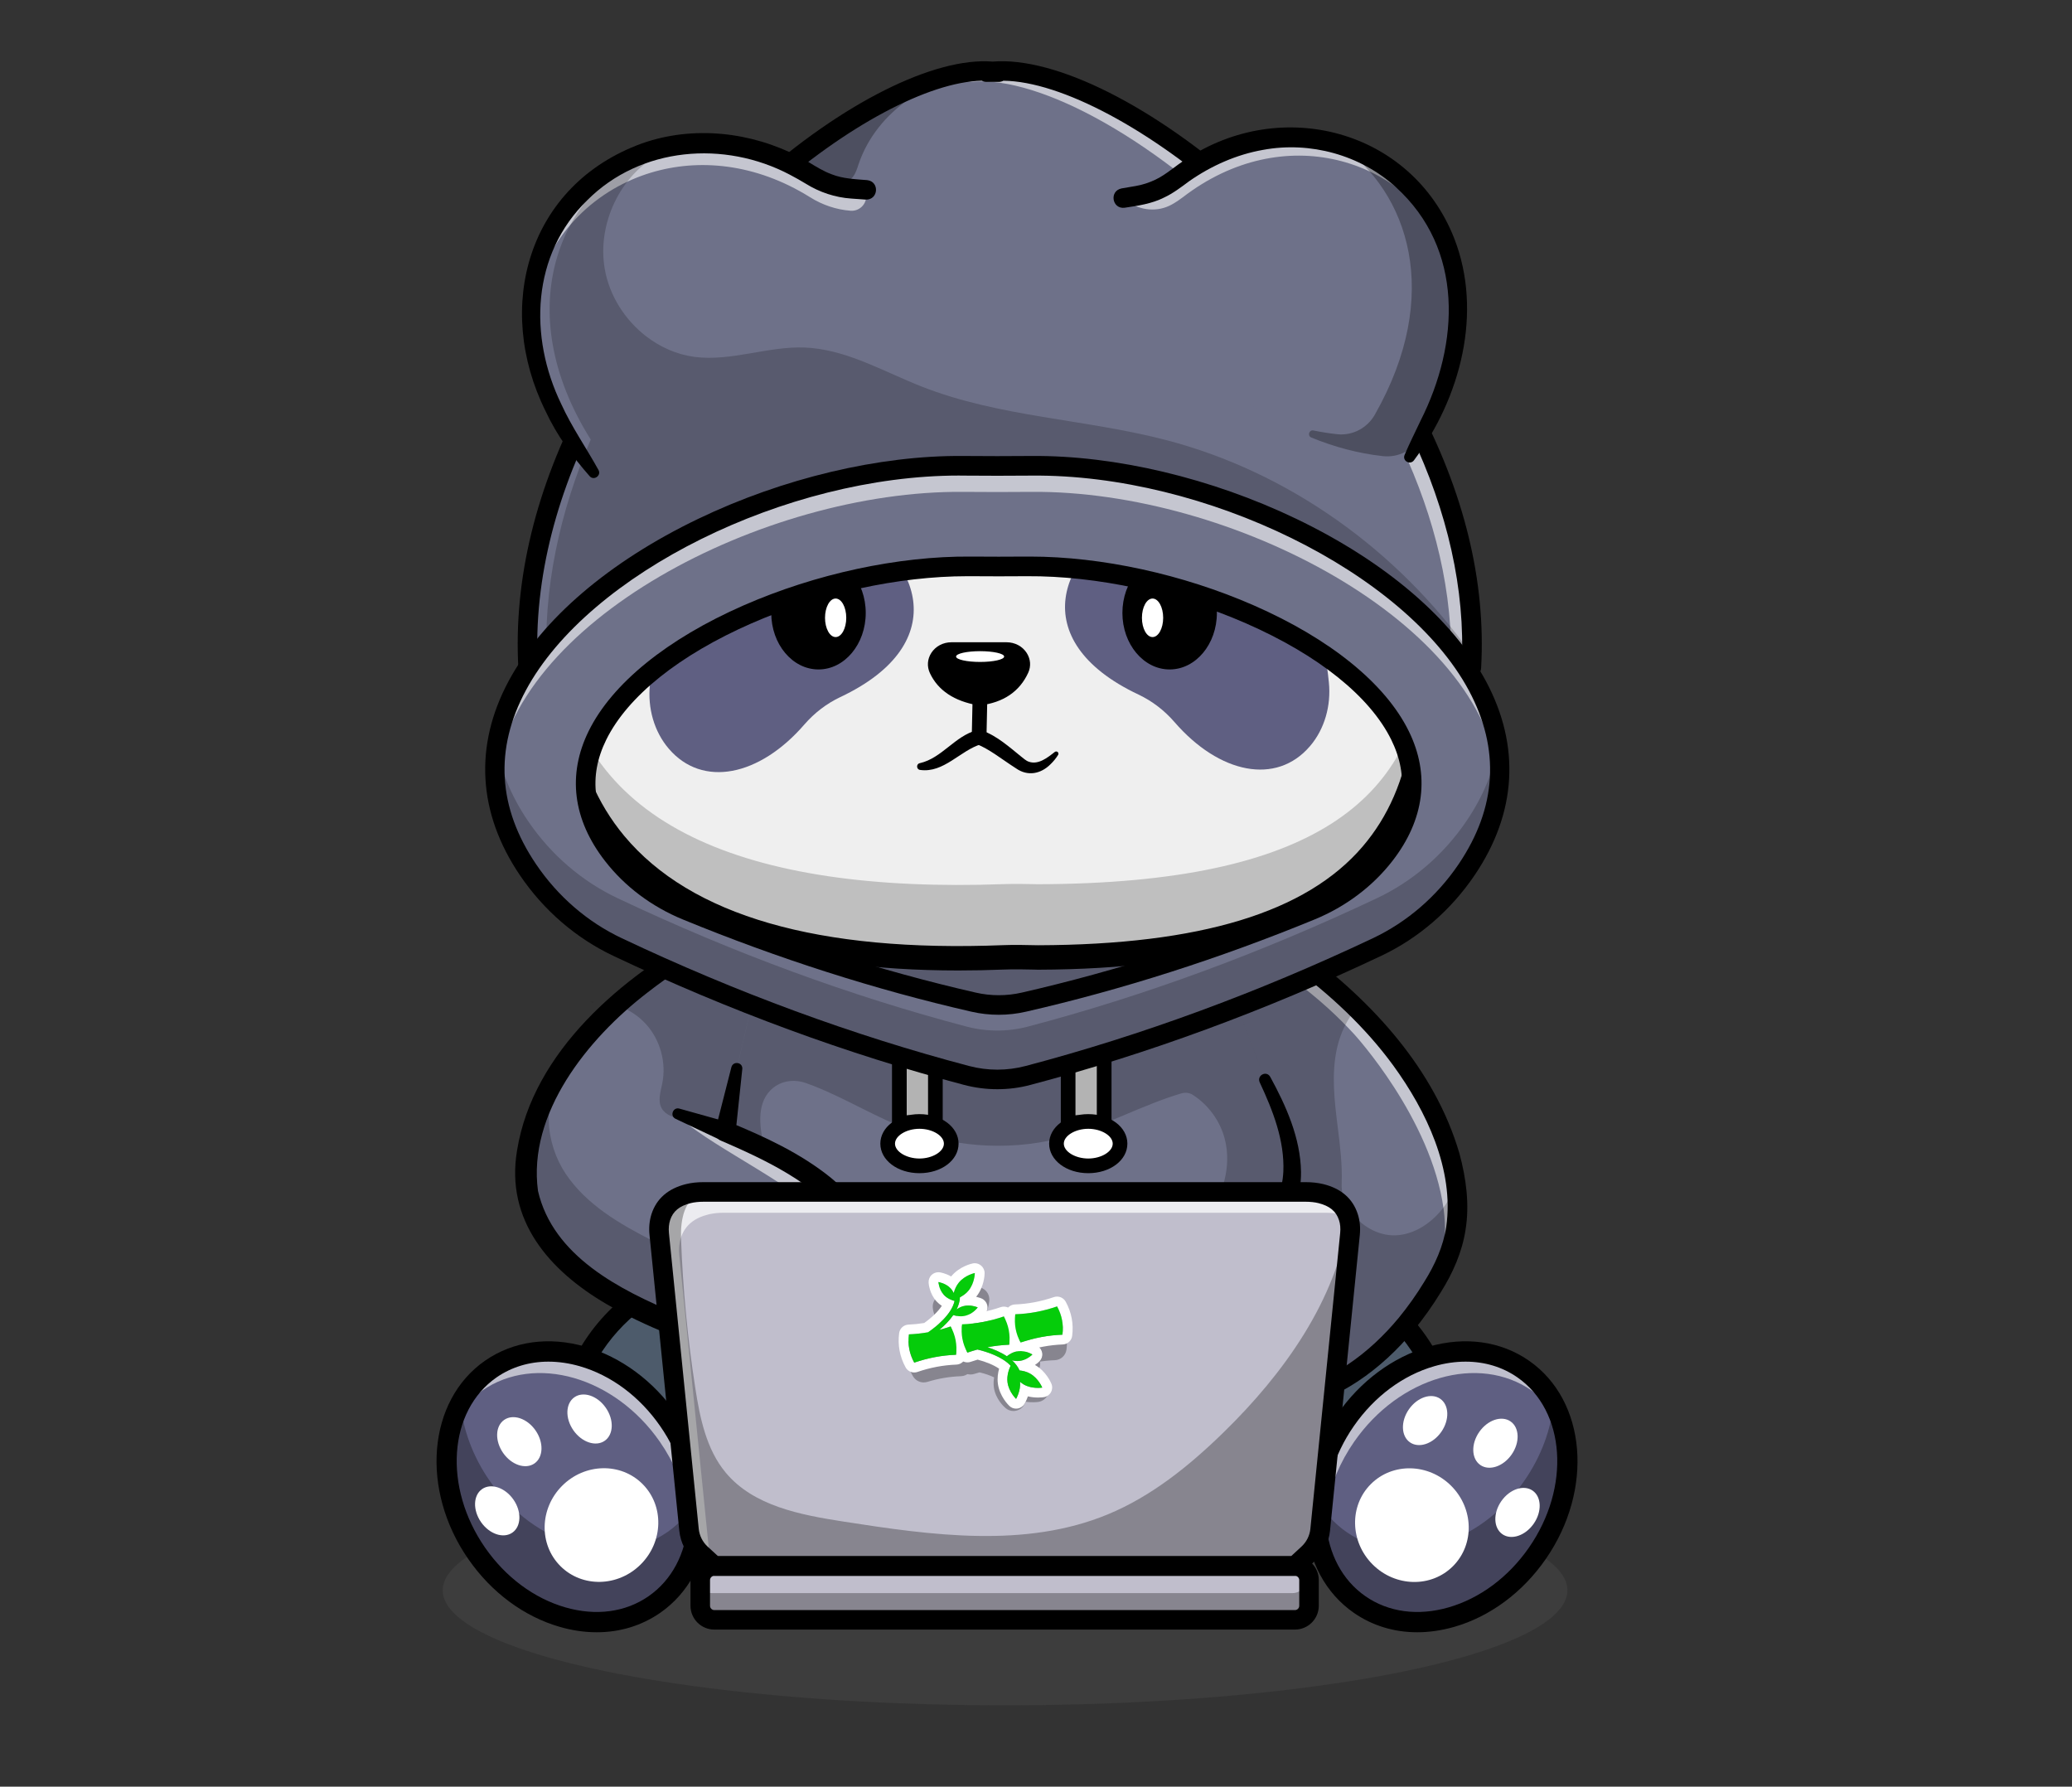 <?xml version="1.0" encoding="utf-8"?>
<!-- Generator: Adobe Illustrator 22.1.0, SVG Export Plug-In . SVG Version: 6.00 Build 0)  -->
<svg version="1.1" id="Layer_1" xmlns="http://www.w3.org/2000/svg" xmlns:xlink="http://www.w3.org/1999/xlink" x="0px" y="0px"
	 viewBox="0 0 4000 3449" style="enable-background:new 0 0 4000 3449;" xml:space="preserve">
<rect x="0" y="0" width="4000" height="3449" fill="#333333" stroke="none"/>
<style type="text/css">
	.st0{opacity:0.2;}
	.st1{fill:#636363;}
	.st2{fill:#4D5B6B;}
	.st3{fill:#5F5F82;}
	.st4{opacity:0.6;}
	.st5{fill:#FFFFFF;}
	.st6{opacity:0.3;}
	.st7{fill:#6E7189;}
	.st8{fill:#42477F;}
	.st9{fill:#EFEFEF;}
	.st10{fill:none;stroke:#000072;stroke-width:47.196;stroke-linejoin:round;stroke-miterlimit:10;}
	.st11{fill:#C0BECC;}
	.st12{opacity:0.7;}
	.st13{fill:#05CC0A;}
</style>
<g>
	<g>
		<g class="st0">
			<ellipse class="st1" cx="1940.3" cy="3069.9" rx="1085.6" ry="222.1"/>
		</g>
		<g>
			<g>
				<g>
					<g>
						<path class="st2" d="M1314.8,2457.7c-96.8,46.4-172.6,114.9-209.5,224.3l249.2,257.6L1314.8,2457.7z"/>
					</g>
					<g>
						<path d="M1354.5,2959.2c-5.2,0-10.3-2.1-14.1-6l-249.2-257.6c-5.1-5.3-6.8-12.9-4.5-19.9c35.3-104.8,107.2-181.8,219.6-235.7
							c5.8-2.8,12.6-2.5,18.2,0.7c5.6,3.2,9.2,9,9.8,15.4L1374,2938c0.7,8.2-3.9,16-11.4,19.4
							C1360,2958.6,1357.2,2959.2,1354.5,2959.2z M1127.8,2677.1l202.7,209.5l-32.8-398.1
							C1213.7,2534.5,1157.9,2596.4,1127.8,2677.1z"/>
					</g>
					<g>
						
							<ellipse transform="matrix(0.821 -0.571 0.571 0.821 -1440.021 1143.693)" class="st3" cx="1105.3" cy="2870.1" rx="225.3" ry="276.7"/>
					</g>
					<g class="st4">
						<path class="st5" d="M930.9,2684.4c102.2-71,255.7-26.8,342.9,98.7c54.8,78.9,70.3,171.1,49,246.4
							c42.5-80.6,33-193.8-32.4-288c-87.2-125.5-240.7-169.7-342.9-98.7c-38,26.4-63.5,64.9-76.1,109.4
							C885.4,2725.4,905.3,2702.1,930.9,2684.4z"/>
					</g>
					<g class="st6">
						<path d="M1288.4,2957.5c-102.2,71-255.7,26.8-342.9-98.7c-32.9-47.3-51.6-99.4-56.7-149.8c-43.5,80.7-34.4,194.8,31.5,289.6
							c87.2,125.5,240.7,169.7,342.9,98.7c63.7-44.2,92.4-122.7,83.9-206C1333,2917.5,1313.4,2940.2,1288.4,2957.5z"/>
					</g>
					<g>
						<path d="M1152.1,3150.9c-23.3,0-47.2-3.4-71.4-10.4c-69.1-19.9-131.8-66.3-176.5-130.7c-93.2-134.2-78.8-306,32.1-383.1
							c54.4-37.8,123.1-47.4,193.7-27.1c69.1,19.9,131.8,66.3,176.5,130.7c44.7,64.4,66.4,139.3,60.9,211
							c-5.6,73.2-38.6,134.3-92.9,172.1C1238.6,3138.2,1196.7,3150.9,1152.1,3150.9z M1058.7,2628.5c-36.7,0-71.1,10.3-100.1,30.4
							c-93.2,64.7-103.1,212.1-22.2,328.6c39.6,57,94.7,98,155.2,115.4c59,17,116,9.3,160.5-21.6c44.5-30.9,71.6-81.7,76.2-142.9
							c4.8-62.7-14.4-128.7-54-185.7c-39.6-57-94.7-98-155.2-115.4C1098.5,2631.4,1078.2,2628.5,1058.7,2628.5z"/>
					</g>
					<g>
						
							<ellipse transform="matrix(0.707 -0.707 0.707 0.707 -1741.585 1683.717)" class="st5" cx="1161.6" cy="2944.1" rx="112.1" ry="107.3"/>
					</g>
					<g>
						
							<ellipse transform="matrix(0.821 -0.571 0.571 0.821 -1493.297 1068.688)" class="st5" cx="958.9" cy="2917.6" rx="38.1" ry="51.2"/>
					</g>
					<g>
						
							<ellipse transform="matrix(0.821 -0.571 0.571 0.821 -1409.491 1069.142)" class="st5" cx="1001.6" cy="2784.1" rx="38.1" ry="51.2"/>
					</g>
					<g>
						
							<ellipse transform="matrix(0.821 -0.571 0.571 0.821 -1360.327 1138.759)" class="st5" cx="1137.3" cy="2740.4" rx="38.1" ry="51.2"/>
					</g>
				</g>
				<g>
					<g>
						<path class="st2" d="M2573.2,2457.7c96.8,46.4,172.6,114.9,209.5,224.3l-249.2,257.6L2573.2,2457.7z"/>
					</g>
					<g>
						<path d="M2533.5,2959.2c-2.7,0-5.5-0.6-8.1-1.7c-7.5-3.4-12.1-11.2-11.4-19.4l39.7-481.9c0.5-6.4,4.2-12.2,9.8-15.4
							c5.6-3.2,12.4-3.5,18.2-0.7c112.4,53.8,184.3,130.9,219.6,235.7c2.3,6.9,0.6,14.6-4.5,19.9l-249.2,257.6
							C2543.8,2957.1,2538.7,2959.2,2533.5,2959.2z M2590.3,2488.5l-32.8,398.1l202.7-209.5
							C2730,2596.4,2674.2,2534.5,2590.3,2488.5z"/>
					</g>
					<g>
						
							<ellipse transform="matrix(0.571 -0.821 0.821 0.571 -1162.07 3517.737)" class="st3" cx="2782.7" cy="2870.1" rx="276.7" ry="225.3"/>
					</g>
					<g class="st4">
						<path class="st5" d="M2957.1,2684.4c-102.2-71-255.7-26.8-342.9,98.7c-54.8,78.9-70.3,171.1-49,246.4
							c-42.5-80.6-33-193.8,32.4-288c87.2-125.5,240.7-169.7,342.9-98.7c38,26.4,63.5,64.9,76.1,109.4
							C3002.5,2725.4,2982.6,2702.1,2957.1,2684.4z"/>
					</g>
					<g class="st6">
						<path d="M2599.6,2957.5c102.2,71,255.7,26.8,342.9-98.7c32.9-47.3,51.6-99.4,56.7-149.8c43.5,80.7,34.4,194.8-31.5,289.6
							c-87.2,125.5-240.7,169.7-342.9,98.7c-63.7-44.2-92.4-122.7-83.9-206C2555,2917.5,2574.6,2940.2,2599.6,2957.5z"/>
					</g>
					<g>
						<path d="M2735.9,3150.9c-44.6,0-86.5-12.7-122.3-37.5c-54.4-37.8-87.4-98.9-92.9-172.1c-5.5-71.7,16.2-146.6,60.9-211
							c44.7-64.4,107.4-110.8,176.5-130.7c70.5-20.3,139.3-10.7,193.7,27.1c110.9,77.1,125.3,248.9,32.1,383.1
							c-44.7,64.4-107.4,110.8-176.5,130.7C2783.1,3147.4,2759.2,3150.9,2735.9,3150.9z M2829.3,2628.5c-19.6,0-39.9,2.9-60.4,8.8
							c-60.5,17.4-115.6,58.4-155.2,115.4c-39.6,57-58.8,123-54,185.7c4.7,61.2,31.7,112,76.2,142.9
							c44.5,30.9,101.5,38.6,160.5,21.6c60.5-17.4,115.6-58.4,155.2-115.4c80.9-116.4,70.9-263.8-22.2-328.6
							C2900.4,2638.7,2866.1,2628.5,2829.3,2628.5z"/>
					</g>
					<g>
						
							<ellipse transform="matrix(0.707 -0.707 0.707 0.707 -1283.293 2790.131)" class="st5" cx="2726.3" cy="2944.1" rx="107.3" ry="112.1"/>
					</g>
					<g>
						
							<ellipse transform="matrix(0.571 -0.821 0.821 0.571 -1138.244 3658.31)" class="st5" cx="2929" cy="2917.6" rx="51.2" ry="38.1"/>
					</g>
					<g>
						
							<ellipse transform="matrix(0.571 -0.821 0.821 0.571 -1046.917 3565.988)" class="st5" cx="2886.4" cy="2784.1" rx="51.2" ry="38.1"/>
					</g>
					<g>
						
							<ellipse transform="matrix(0.571 -0.821 0.821 0.571 -1069.332 3435.808)" class="st5" cx="2750.7" cy="2740.4" rx="51.2" ry="38.1"/>
					</g>
				</g>
			</g>
			<g>
				<g>
					<g>
						<path class="st7" d="M1384.9,1725.1l-10.5,598.7c-6.1,347.4,292.1,626.1,637.6,589.3c5.1-0.5,10.1-1.1,15.2-1.8
							c294.5-37.9,510.2-296.9,501.2-593.7l-17.9-592.5H1384.9z"/>
					</g>
					<g>
						<path d="M1951.8,2935.9c-147.2,0-290.6-55.3-400.9-156.3c-127.7-116.9-199.2-283.2-196.2-456.2l10.5-598.7
							c0.2-10.7,8.9-19.2,19.6-19.2h1125.6c10.6,0,19.3,8.4,19.6,19L2548,2317c4.5,148.8-45.7,293.4-141.4,407.2
							c-96.1,114.3-230,187.7-376.9,206.6c-5.2,0.7-10.4,1.3-15.6,1.8C1993.3,2934.8,1972.5,2935.9,1951.8,2935.9z M1404.1,1744.7
							l-10.2,579.4c-2.8,161.8,64,317.3,183.4,426.6c117.5,107.6,275.2,159.6,432.5,142.9c4.9-0.5,9.8-1.1,14.8-1.7
							c284.8-36.6,492.9-283.3,484.2-573.7l-17.3-573.5H1404.1z"/>
					</g>
					<g class="st0">
						<g>
							<path d="M2534.8,2205.7c-6.3-51.9-13.8-103.7-22.3-155.3c-2.5-15-5.8-31.1-16.6-41.6c-0.7-13.4-1.7-26.7-3.3-40
								c-6.5-54.1-25.9-110.7-70.4-142.2c-18.8-13.4-40.9-21.3-62.8-28.7c-239.2-80.5-497.7-113-745.9-67.3
								c-57.7,10.6-117.4,26.9-159.9,67.5c-35.3,33.7-54.8,81.3-63.2,129.4c-5.1,29.5-6.4,59.5-6.2,89.5c-9.1,7.8-16.6,17.2-21.8,28
								c-14.6,30.6-7.9,68.5,11.4,96.3c19.3,27.8,49.6,46.5,81.5,58.1l21.3,20.2c-9.8-39.2-17.5-86.4,10.9-115.1
								c3.2-3.2,6.7-6,10.5-8.5c17.1-10.9,38.5-12.1,57.6-5.4c5.7,2,11.3,4.1,16.8,6.3c62.6,24.8,120.4,61,183.5,84.4
								c97.1,36,205.6,40.3,305.2,12c75.3-21.4,144.7-60.5,219.7-82.7c0,0,0.1,0,0.1,0c7.4-2.2,15.5-1.2,22,3
								c29.7,19.2,52.4,50,61.4,84.5c13.7,52.7-2.7,110.9-37.5,152.8c35.6,7.5,71.9,15.1,108,11.1s72.7-21.6,90.4-53.4
								C2542.3,2277.9,2539,2240.5,2534.8,2205.7z"/>
						</g>
					</g>
				</g>
				<g>
					<g>
						<path class="st7" d="M2778.5,2462.4c-75.3,134.9-183.4,221.6-295.5,241.2l-77.2-94.7l-94.6-116l54-53.4l117.8-116.6
							c27.4-69,4.7-151.1-40.9-239.1l-59.8-157.3l122.7-76.6c41.9,30.6,79.9,62.9,113.7,96.3c112.2,110.8,178.9,233.3,192.7,343.7
							c1.5,11.9,2.4,23.6,2.6,35.2C2815,2373.1,2801.9,2420.4,2778.5,2462.4z"/>
					</g>
					<g class="st4">
						<g>
							<path class="st5" d="M2340.7,2483.5l117.8-116.6c3.6-9.1,6.3-18.5,8.3-28l-101.7,100.7l-54,53.4l9,11L2340.7,2483.5z"/>
						</g>
						<g>
							<path class="st5" d="M2814,2325.1c-0.2-11.6-1.1-23.3-2.6-35.2c-13.7-110.4-80.4-233-192.7-343.7
								c-33.8-33.4-71.8-65.7-113.7-96.3l-122.7,76.6l8.8,23.2c33.5-20.6,67-41.2,100.5-61.8c55.6,39.9,95.8,79.3,122.7,108.6
								c0,0,148.6,161.8,172.6,337.4c2.5,18.1,2.6,35.2,2.6,35.2c0.9,41-8.5,81.5-25.9,118.5c5.1-8.2,10-16.6,14.8-25.3
								C2801.9,2420.4,2815,2373.1,2814,2325.1z"/>
						</g>
					</g>
					<g>
						<path class="st7" d="M1641.3,2341l-24.6,29.1h0L1512.8,2493l-90.1,106.6c-206.9-65.3-373.2-149.4-404.3-296.3
							c-10.8-78.6,12.3-155.9,56.4-227.1c30.2-48.7,70.1-94.4,115.8-135.7c54.9-49.6,118-92.7,182.2-126.5l78.2,126l-28.3,121.7
							l-21.4,119.3l-0.6,3.4c23.6,9.7,46.4,19.7,68.2,30.3c0.1,0.1,0.2,0.1,0.3,0.1c2.5,1.3,5.1,2.5,7.7,3.8
							c2.2,1.1,4.3,2.1,6.4,3.2c2.9,1.4,5.8,2.9,8.6,4.4c7.1,3.6,14.2,7.5,21.2,11.4c15,8.3,29.3,16.9,42.8,26c2.5,1.7,5,3.3,7.4,5
							C1594.7,2290.4,1621.2,2314.2,1641.3,2341z"/>
					</g>
					<g class="st4">
						<path class="st5" d="M1641.3,2341l-24.6,29.1h0c-82.5-83.2-230.2-149.5-300.7-209.2c53.1,13.1,104.2,30.8,152.9,53.8
							c0.1,0.1,0.2,0.1,0.3,0.1c2.5,1.3,5.1,2.5,7.7,3.8c2.2,1.1,4.3,2.1,6.4,3.2c2.9,1.4,5.8,2.9,8.6,4.4
							c7.1,3.6,14.2,7.5,21.2,11.4c14.5,8.2,28.7,16.8,42.8,26c2.5,1.7,5,3.3,7.4,5C1594.7,2290.4,1621.2,2314.2,1641.3,2341z"/>
					</g>
					<g>
						<path d="M1433,2063.6l-13.1,124.3l-11.8-21.6c68.2,28,137.3,59.9,195.6,107c19.7,16.1,38.3,34.3,54.2,55.2
							c6,7.9,5.4,18.7-0.8,25.9c-54.3,64.6-163.7,194.7-218.3,259c-5.7,6.7-14.7,9-22.6,6.5c-84.6-27-168.4-57.6-245.8-102.8
							c-109.5-64.1-195.1-161-172.2-296.4c30.8-191.3,203.5-336.6,365.6-423.4c8.8-4.7,19.7-1.6,24.9,6.8
							c13.1,21,25.7,42.3,37.7,63.9c11.9,21.8,23.5,43.7,33.4,66.5c2.3,5.4-0.2,11.7-5.7,14c-4.4,1.9-9.3,0.6-12.3-2.9
							c-8.2-9.5-15.7-19.4-23.1-29.3c-22.2-29.8-42.6-60.8-62.2-92.3l24.9,6.8c-46.1,24.5-90.2,53-131.3,85.1
							c-116.5,89.5-231.8,234.1-211.5,383.1c29,125.7,157.8,191.1,268.4,237c39.8,16.1,80.7,30.2,121.9,43.3l-22.7,6.6
							c54.3-64.6,164.4-194,219.1-258.3c0,0-0.8,25.9-0.8,25.9c-26.8-35.5-64.1-64-104.1-88.1c-41-24.8-85.4-44.8-130.1-64.2
							c-7.6-3.8-11.2-12.3-9.2-20.2l30.9-121.1C1415.6,2047.4,1434.2,2050.6,1433,2063.6L1433,2063.6z"/>
					</g>
					<g>
						<path d="M1394,2202.2l-89.9-42.5c-11.5-5.5-4.9-23,7.3-19.7c0,0,95.7,26.8,95.7,26.8C1433,2175.3,1419.1,2212.6,1394,2202.2
							L1394,2202.2z"/>
					</g>
					<g>
						<path d="M2452.1,2078.6c30.5,55.8,58.5,117.8,59.5,183.6c0.2,22.6-3.2,45.8-11.1,67.7c-0.9,2.6-2.4,4.7-4.3,6.5l-171.8,170
							l1.3-25.3l171.8,210.7l-17.9-6.7c88.1-15.9,164.1-72.8,220.7-141.2c17.9-21.9,34.4-45.1,49.1-69.3
							c20.5-32.7,36.8-68.4,42.6-106.5c15.6-110.5-38.6-223.8-102.4-311.4c-53.9-73.8-122-136.9-195.8-191.6l21.1,0.8l-122.7,76.6
							c-21.4,12.6-40.8-18.2-20-32c0,0,122.7-76.6,122.7-76.6c6.7-4.2,15.1-3.7,21.1,0.8c133.2,98.7,254.3,229.7,301.6,392.6
							c12.8,47.5,19.6,97.9,11.6,146.9c-6.6,43.1-24.7,83.6-47.6,120.1c-15.7,25.7-33.2,50.3-52.3,73.7
							c-61.8,74.8-145.8,136.9-243.3,154.3c-7,1.3-13.7-1.5-17.9-6.7l-171.8-210.7c-6.2-7.6-5.4-18.6,1.4-25.3l171.8-170l-4.3,6.5
							c7.3-16.9,11.3-35.4,12.3-54.4c2.5-60.2-20.1-117.8-45.7-172.5C2426,2075.9,2444.7,2065.9,2452.1,2078.6L2452.1,2078.6z"/>
					</g>
					<g>
						<path class="st2" d="M1745.1,2013"/>
					</g>
					<g>
						<rect x="1736.2" y="2000.4" class="st5" width="69.5" height="166.8"/>
					</g>
					<g>
						<path d="M1805.7,2181.3h-69.5c-7.8,0-14.2-6.3-14.2-14.2v-166.8c0-7.8,6.3-14.2,14.2-14.2h69.5c7.8,0,14.2,6.3,14.2,14.2
							v166.8C1819.9,2175,1813.6,2181.3,1805.7,2181.3z M1750.4,2153h41.2v-138.4h-41.2V2153z"/>
					</g>
					<g>
						<ellipse class="st8" cx="1775" cy="2207.7" rx="61.4" ry="42.9"/>
					</g>
					<g>
						<ellipse class="st5" cx="1775" cy="2207.7" rx="61.4" ry="42.9"/>
						<path d="M1775,2264.7c-42.3,0-75.5-25.1-75.5-57s33.2-57,75.5-57c42.3,0,75.5,25,75.5,57S1817.4,2264.7,1775,2264.7z
							 M1775,2179c-25.1,0-47.2,13.4-47.2,28.7s22.1,28.7,47.2,28.7s47.2-13.4,47.2-28.7S1800.2,2179,1775,2179z"/>
					</g>
					<g>
						<rect x="2062.1" y="2000.4" class="st5" width="69.5" height="166.8"/>
					</g>
					<g class="st6">
						<rect x="1739.9" y="1990.1" width="69.5" height="166.8"/>
					</g>
					<g class="st6">
						<rect x="2065.8" y="1990.1" width="69.5" height="166.8"/>
					</g>
					<g>
						<path d="M2131.6,2181.3h-69.5c-7.8,0-14.2-6.3-14.2-14.2v-166.8c0-7.8,6.3-14.2,14.2-14.2h69.5c7.8,0,14.2,6.3,14.2,14.2
							v166.8C2145.7,2175,2139.4,2181.3,2131.6,2181.3z M2076.2,2153h41.2v-138.4h-41.2V2153z"/>
					</g>
					<g>
						<ellipse class="st5" cx="2100.9" cy="2207.7" rx="61.4" ry="42.9"/>
					</g>
					<g>
						<path d="M2100.9,2264.7c-42.3,0-75.5-25.1-75.5-57s33.2-57,75.5-57s75.5,25,75.5,57S2143.2,2264.7,2100.9,2264.7z
							 M2100.9,2179c-25.1,0-47.2,13.4-47.2,28.7s22.1,28.7,47.2,28.7s47.2-13.4,47.2-28.7S2126,2179,2100.9,2179z"/>
					</g>
					<g class="st6">
						<g>
							<path d="M1139.4,1934.3c2.1-0.1,4.1-0.3,6.2-0.3c-0.1,0.2-0.3,0.5-0.5,0.8L1139.4,1934.3z"/>
						</g>
					</g>
					<g class="st0">
						<g>
							<path d="M1450.9,1940.1l-28.3,121.7l-21.4,119.3c-28.4-6.7-56.8-13.4-85.2-20.2c-14.7-3.5-31-8.1-38.5-21.2
								c-8.3-14.5-2.1-32.4,1.1-48.8c7.9-39.6-3.8-82.7-30.6-112.9c-15.4-17.3-35.5-30.2-57.5-37.4c54.9-49.6,118-92.7,182.2-126.5
								L1450.9,1940.1z"/>
						</g>
					</g>
					<g class="st0">
						<g>
							<path d="M1512.8,2493l-90.1,106.6c-206.9-65.3-373.2-149.4-404.3-296.3c-10.8-78.6,12.3-155.9,56.4-227.1
								c3.4-3.2,6.7-6.3,10.2-9.4l7.1,0.5c-47.6,53.2-39.6,139.6,0.2,198.9c39.8,59.2,104.2,96.8,167.9,129.1
								C1340.6,2436.1,1425.3,2471.9,1512.8,2493z"/>
						</g>
					</g>
					<g class="st0">
						<g>
							<path d="M2778.5,2462.4c-75.3,134.9-183.4,221.6-295.5,241.2l-77.2-94.7c3.3-7.8,6.7-15.5,10-23.3
								c14.4-32.9,28.3-66.1,41.8-99.4c-40.7,20.2-86.8,29-132,22.1c15.7-21.4,28.9-44.6,39.5-68.8l117.8-116.6
								c27.4-69,4.7-151.1-40.9-239.1l-59.8-157.3l122.7-76.6c41.9,30.6,79.9,62.9,113.7,96.3c-18.5,21.7-31.2,49.1-37.5,77.1
								c-11.1,49.9-5,101.8,1.4,152.5c4.5,36,9,72.4,7.6,108.4c-0.7,17.3,3.7,34.5,13.3,49c0.1,0.1,0.1,0.2,0.2,0.3
								c18.8,28.2,49.7,49.5,83.5,51.1c37.2,1.7,72.4-20.2,95.9-49.1c11.3-13.9,20.4-29.4,28.3-45.5c1.5,11.9,2.4,23.6,2.6,35.2
								C2815,2373.1,2801.9,2420.4,2778.5,2462.4z"/>
						</g>
					</g>
				</g>
			</g>
			<g>
				<g>
					<path class="st9" d="M1111.3,1034.9c128.3-985.7,1456.1-990.4,1610.8-23.7c4,25,11.7,49.3,15.5,74.4
						c71.2,460.6-41.1,760.5-733.5,762.8c-22.1-0.5-44.3-1.1-66.5-0.3c-622.4,24.9-963.8-207.3-833.8-786.6
						C1105.9,1052.5,1108.1,1043.5,1111.3,1034.9z"/>
				</g>
				<g class="st4">
					<path class="st5" d="M1117.3,1138.6c2-9,4.1-18,7.4-26.6c128.3-985.7,1456.1-990.4,1610.8-23.7c2.1,12.8,5.1,25.5,8,38.1
						c-1.8-13.5-3.8-27.2-5.9-41c-3.9-25-11.5-49.4-15.5-74.4c-154.7-966.7-1482.5-962-1610.8,23.7c-3.3,8.6-5.4,17.6-7.4,26.6
						c-33.4,148.8-35.6,274.7-10,379.2C1084.5,1352.9,1091.7,1252.5,1117.3,1138.6z"/>
				</g>
				<g class="st0">
					<path d="M2004.2,1706.9c-22.1-0.4-44.3-1-66.5-0.2c-500.5,18.2-819.2-114.9-857.3-442.1c-43.9,430.5,290,604.3,857.3,583.7
						c22.1-0.8,44.3-0.2,66.5,0.2c623.6-1.9,776.5-223.5,748.8-573.9C2727.6,1542,2538.9,1705.3,2004.2,1706.9z"/>
				</g>
				<g>
					<path d="M1836.9,1253.9H1943c22.2,0,37.5,20.4,29,38.9c-13.9,30.3-40,49.5-81.4,54.7c-43.6-7.5-69.7-26.6-82.6-54.1
						C1799.3,1274.7,1814.4,1253.9,1836.9,1253.9z"/>
				</g>
				<g>
					<path d="M1849.9,1873.4c-325.1,0-553.9-77.1-681.1-229.6c-114.9-137.8-144.5-335.5-87.9-587.6c1.9-8.7,4.1-17.9,7.4-27
						c31-233.9,131.3-429.7,290.1-566.3c143.3-123.3,329.4-192.7,524-195.6c195.7-2.8,385.3,61.6,534,181.4
						c165,132.9,271.9,326.1,309.1,558.8c1.8,11.4,4.5,22.8,7.3,34.8c3,12.8,6.1,26,8.2,39.6c42.7,276.5,13.6,456.3-94.5,582.8
						c-118.2,138.4-334.8,206.1-662.2,207.2c-0.2,0-0.4,0-0.6,0l-6.6-0.2c-19.3-0.4-39.2-0.9-58.4-0.1
						C1908.3,1872.8,1878.8,1873.4,1849.9,1873.4z M1914.6,314.4c-3.9,0-7.7,0-11.5,0.1c-336.2,4.9-704.2,230.5-768.3,723.4
						c-0.2,1.8-0.7,3.6-1.3,5.3c-2.7,7.2-4.6,15.2-6.5,23.4c-53.2,237-26.9,421,78.1,547c128.6,154.2,374.7,225.1,731.7,210.9
						c20.7-0.8,41.4-0.4,61.4,0.1l6.3,0.1c312.6-1.1,517.5-63.4,626.2-190.7c98.3-115.1,124.2-283.1,83.7-544.9
						c-1.8-11.8-4.6-23.6-7.5-36.1c-2.9-12.3-5.9-25.1-8-38.2C2621.2,529.7,2251,314.4,1914.6,314.4z"/>
				</g>
				<g>
					<path d="M1890.6,1361.7c-0.8,0-1.6-0.1-2.4-0.2c-46.1-7.9-77.4-28.8-93-62.1c-6-12.8-5-26.9,2.6-38.9
						c8.3-13,22.9-20.7,39.1-20.7H1943c16.2,0,30.8,7.7,39.1,20.7c7.5,11.8,8.6,25.7,2.8,38.3c-16.6,36.1-47.7,57.3-92.5,62.8
						C1891.8,1361.6,1891.2,1361.7,1890.6,1361.7z M1836.9,1268.1c-6.5,0-12.1,2.9-15.2,7.6c-1.3,2.1-3.2,6.5-0.8,11.7
						c11.3,24.3,34.3,39.3,70.1,45.8c33.7-4.7,56.1-19.8,68.2-46.3c2.2-4.7,0.7-8.7-0.9-11.2c-3.1-4.8-8.8-7.7-15.3-7.7H1836.9z"/>
				</g>
				<g>
					<path class="st10" d="M1094.9,1034.9"/>
				</g>
				<g>
					<ellipse class="st5" cx="1892.1" cy="1267.4" rx="46.4" ry="10.4"/>
				</g>
				<g>
					<path class="st3" d="M1254.6,1322.3c66.8-664.8,815-187.6,367.5,23.4c-26.2,12.4-49.8,30.4-69.3,52.9
						c-86.7,100.1-196.8,122.6-261.7,46.7C1262.7,1412.2,1250.1,1366.7,1254.6,1322.3z"/>
				</g>
				<g>
					<path class="st3" d="M2565.4,1317.4c-66.8-664.8-815-187.6-367.5,23.4c26.2,12.4,49.8,30.4,69.3,52.9
						c86.7,100.1,196.8,122.6,261.7,46.7C2557.3,1407.3,2569.9,1361.8,2565.4,1317.4z"/>
				</g>
				<g>
					<path d="M1890.3,1431.7c-0.1,0-0.2,0-0.3,0c-7.8-0.2-14-6.6-13.9-14.5l1.9-88.1c0.2-7.8,6.7-14.1,14.5-13.9
						c7.8,0.2,14,6.6,13.9,14.5l-1.9,88.1C1904.2,1425.5,1897.9,1431.7,1890.3,1431.7z"/>
				</g>
				<g>
					<path d="M1775.8,1473.2c42.7-9.8,67.2-52.2,110.1-63.7c3-1,6.1-0.8,8.9,0.3c15.6,5.4,29.3,13.9,41.6,22.9
						c12.3,9,23.5,18.5,34.7,27.6c3.8,3,10.1,8.6,14.8,10c18.4,6.7,36.3-7.7,50.3-18.7c1.8-1.5,4.6-1.3,6.1,0.5
						c1.2,1.5,1.3,3.5,0.4,5.1c-4,6.5-9,12.6-14.7,18.1c-18.7,18.7-44.1,23.8-66.6,7.9c-14-8.9-27.7-18.9-40.9-27.6
						c-11.7-7.7-23.3-14.6-35.3-19.3l8.9,0.3c-40.3,11.9-72.2,56.4-118.2,49.6C1768.7,1485,1768.7,1474.3,1775.8,1473.2
						L1775.8,1473.2z"/>
				</g>
			</g>
			<g>
				<g>
					<ellipse cx="2258" cy="1183.2" rx="91.2" ry="109.1"/>
				</g>
				<g>
					<ellipse class="st5" cx="2225" cy="1192.6" rx="20.5" ry="37.2"/>
				</g>
			</g>
			<g>
				<g>
					<ellipse cx="1580.1" cy="1183.2" rx="91.2" ry="109.1"/>
				</g>
				<g>
					<ellipse class="st5" cx="1613.2" cy="1192.6" rx="20.5" ry="37.2"/>
				</g>
			</g>
			<g>
				<g>
					<path class="st7" d="M2841.4,1264.6c-0.2,8-0.5,16-1,24c-601.3-382.5-1207.9-408.5-1820.9,0c-8.4-150.2,26-297.8,86.4-434.7
						c30.3-68.8,67.3-134.8,108.7-197.1c89.7-134.9,200.4-252.1,310.9-340.9c148.1-119.1,295.6-187.1,390.9-178.1
						C2185.2,113.3,2857.2,665.3,2841.4,1264.6z"/>
				</g>
				<g class="st4">
					<g>
						<path class="st5" d="M1019.3,1282.8c0.1,1.9,0.1,3.9,0.2,5.8c66-44,132-83,197.9-117
							C1151.5,1203.7,1085.4,1240.7,1019.3,1282.8z"/>
					</g>
					<g>
						<path class="st5" d="M1916.4,137.8c-57.7-5.4-134.6,17.4-219.2,62.7c68.7-31.9,130.7-47.2,179.1-42.7
							c265.8-24.2,925.6,515.2,925.2,1106.7c13,7.9,25.9,15.9,38.9,24.2c0.5-8,0.8-16,1-24C2857.2,665.3,2185.2,113.3,1916.4,137.8z
							"/>
					</g>
				</g>
				<g>
					<path d="M2840.4,1307.5c-3.5,0-7.1-1-10.1-3c-619.9-394.4-1208.8-394.4-1800.3-0.2c-5.6,3.8-12.9,4.2-18.9,1.2
						c-6.1-3-10-9.1-10.4-15.8c-9.5-171.3,33.7-348.3,128.3-526.3c101.3-190.5,233.9-330,327.2-413.4
						c169.4-151.3,347.4-240.2,460.1-231.1c121.5-10,313,86.1,494.5,249.3c133.1,119.7,245,260.9,323.5,408.3
						c92.5,173.6,134.5,346.3,125,513.2c-0.4,6.7-4.3,12.7-10.2,15.7C2846.3,1306.8,2843.3,1307.5,2840.4,1307.5z M1919.7,973
						c5,0,9.9,0,14.9,0.1c291.3,3.1,590,98,888.1,282.1c3.9-288.9-157.6-607.6-437.2-859c-162.8-146.5-337.3-239.1-448.4-240.4
						c-2.7,1.5-5.8,2.3-9.1,2.3h-23.6c-3.2,0-6.3-0.8-9-2.3c-102.5,2.1-263.3,87.4-414.1,222.2C1261,575,1032.8,905.7,1037.2,1254.4
						C1327,1067.6,1623.6,973,1919.7,973z"/>
				</g>
				<g>
					<path class="st7" d="M2720.6,883.4l22.9-40.6c237.5-418.2-169.3-732.3-474.2-497.5c-21.9,16.9-47,28.1-73.5,32.5l-27.4,4.6
						C2133.8,536,2394.9,883.4,2720.6,883.4z"/>
				</g>
				<g class="st4">
					<path class="st5" d="M2168.3,382.4l8.1,6c24.9,18.5,58.6,21.5,85.7,6.4c7.4-4.1,14.5-8.8,21.3-14
						c193.9-149.3,428.9-76.7,513.3,103.5c-68.8-205.5-321.4-297.6-527.5-138.9c-21.9,16.9-47,28.1-73.5,32.5L2168.3,382.4"/>
				</g>
				<g class="st6">
					<path d="M2584.7,278.3c135.6,92.8,200.4,291.6,69.5,522v0c-14.6,25.9-43.1,41.1-72.7,37.9c-15.5-1.7-30.7-4.1-45.8-7.2
						c-8.5-1.8-12.3,10.3-4.2,13.6c43.8,18,90.1,30.6,138.1,35.9c30,3.3,59.1-11.5,73.9-37.8v0
						C2900.7,566,2775.6,334.9,2584.7,278.3z"/>
				</g>
				<g>
					<path class="st7" d="M1672.5,366.5c0,120.7-51.5,226-131.6,312.9C1439.8,789,1293,869,1146.8,913.3l-26.9-38.6
						c-4.9-6.9-9.6-13.9-14-20.8c-161-248.3-61.1-474,117.5-550.3c88.7-38,196.9-39,302.1,12.3c13.5,6.6,26.9,14,40.2,22.3
						c23.9,15,50.6,24,78.2,26.1L1672.5,366.5z"/>
				</g>
				<g class="st4">
					<path class="st5" d="M1221.5,346.1c88.7-38,196.9-39,302.1,12.3c13.5,6.6,26.9,14,40.2,22.3c23.9,15,50.6,24,78.2,26.1l0,0
						c15.9,1.2,29.7-11,30.2-26.9c0.1-4.4,0.2-8.9,0.2-13.4l-28.6-2.2c-27.6-2.1-54.3-11.1-78.2-26.1c-13.3-8.3-26.8-15.8-40.2-22.3
						c-105.2-51.3-213.4-50.3-302.1-12.3c-117.3,50.1-200.6,164.7-198.4,307.8C1038,488.3,1116,391.2,1221.5,346.1z"/>
				</g>
				<g>
					<path d="M2165.2,363.7c6.7-1,20.8-3.6,27.1-4.6c13.3-2.3,26.1-6.5,38.3-12.3c21.3-10.1,38.8-27,58.9-39.3
						c183.8-122.2,434.6-57.7,517.6,151.9c56.4,143.9,12.1,309.1-77.4,429.1c-7.4,9.9-22.8,1.3-18.2-10.1
						c9.5-22.7,20.8-44.7,30.8-66.1c75.3-149.2,84.3-331.5-47.8-451.2c-68.3-62.1-165.5-88.6-256.1-71.8
						c-51,8.9-100,30.6-142.7,60.5c-15.1,11.2-31.3,23.6-48.6,31.6c-23.3,11.8-50.2,15.8-75.8,19.6
						C2147,404.3,2140.7,368.7,2165.2,363.7L2165.2,363.7z"/>
				</g>
				<g>
					<path d="M1671.1,385.3c-6.9-0.4-21.4-1.6-27.8-2c-30.9-2.1-61.2-12.2-87.4-28.5c-7.6-4.7-23.1-13.5-31-17.5
						c-126.6-66.8-288.2-54-391.3,49.3C1026.3,491,1020.4,649.9,1083.5,780c20.3,44.6,48,84,71.9,127.3c5.9,10.6-8.9,21.3-17.1,11.9
						c-33.1-37.6-63.5-79.1-84.8-125c-100.3-201.4-34.7-437.4,185.7-517.3c98.9-35.1,211.4-22.5,303.4,25.9c0,0,17.1,9.3,17.1,9.3
						c14.1,8.7,30.7,19,46.3,24.5c21.3,8.4,45.4,9.3,68,11.1C1698.5,350.4,1696,386.3,1671.1,385.3L1671.1,385.3z"/>
				</g>
				<g class="st0">
					<g>
						<path d="M2841.4,1264.3c-0.2,8.1-0.5,16.2-1,24.3c-589.4-387.3-1183.9-413.7-1784.7,0c-8.2-152.1,25.4-301.5,84.7-440.1
							c-157.8-251.5-59.9-479.9,115.1-557.2l18.2,5.8c-76,40.4-121.2,134.8-106.3,221.7c8.9,51.8,38.9,98.6,79.6,130.1
							c27.5,21.3,60,35.7,94.2,40.1c70.9,9,141.5-21,212.8-18.1c4.3,0.2,8.5,0.5,12.8,0.9c74.3,6.9,142.3,46.8,212.5,74.4
							c150.5,59.2,315.8,62.6,471.9,103.3C2486.7,910.8,2698.4,1061.8,2841.4,1264.3z"/>
					</g>
				</g>
				<g>
					<path class="st7" d="M1991.6,899.2c-44.2,0.4-88.5,0.4-132.7,0c-471.8-4.1-1108.3,382.5-839.7,779.7
						c45,66.5,105.3,117.3,173.2,149.4c224.2,106,448.8,188.5,673.6,247.8c39,10.2,79.5,10.2,118.6,0
						c224.8-59.3,449.4-141.7,673.6-247.8c67.8-32.1,128.1-82.9,173.2-149.4C3099.9,1281.7,2463.4,895.1,1991.6,899.2z M2673,1650.7
						c-37,47.6-86.6,83.9-142.3,106.8c-184.4,75.8-369.1,134.7-553.9,177.1c-32.1,7.4-65.4,7.4-97.5,0
						c-184.9-42.3-369.5-101.3-553.9-177.1c-55.7-22.9-105.4-59.2-142.4-106.8c-220.9-283.8,302.5-560.1,690.4-557.2
						c36.4,0.3,72.8,0.3,109.1,0C2370.5,1090.5,2893.9,1366.8,2673,1650.7z"/>
				</g>
				<g class="st4">
					<g>
						<path class="st5" d="M1858.9,949.5c44.2,0.4,88.5,0.4,132.7,0c383.8-3.3,876.7,251.9,902.5,561.1
							c27.6-331.3-498-615-902.5-611.5c-44.2,0.4-88.5,0.4-132.7,0c-404.5-3.5-930,280.1-902.5,611.5
							C982.2,1201.5,1475.1,946.2,1858.9,949.5z"/>
					</g>
				</g>
				<g class="st0">
					<g>
						<path d="M2831.3,1584.5c-45,66.5-105.3,117.3-173.2,149.4c-224.2,106-448.8,188.5-673.6,247.8c-39,10.2-79.5,10.2-118.6,0
							c-224.8-59.3-449.4-141.7-673.6-247.8c-67.8-32.1-128.1-82.9-173.2-149.4c-33.2-49.1-52.6-98.1-60.1-146.2
							c-12.1,77.5,4.9,158.8,60.1,240.6c45,66.5,105.3,117.3,173.2,149.4c224.2,106,448.8,188.5,673.6,247.8
							c39,10.2,79.5,10.2,118.6,0c224.8-59.3,449.4-141.7,673.6-247.8c67.8-32.1,128.1-82.9,173.2-149.4
							c55.3-81.7,72.2-163,60.1-240.6C2883.9,1486.4,2864.5,1535.4,2831.3,1584.5z"/>
					</g>
				</g>
				<g>
					<path d="M1928,1958.9c-17.8,0-35.6-2-52.9-6c-185.5-42.5-372.9-102.4-556.9-178c-60.1-24.7-112-63.6-150.1-112.7
						c-62.3-80-73.2-166.8-31.6-251.1c45.2-91.7,151.5-177.8,299.1-242.5c139-60.9,298.5-95.3,438-94.2c36.1,0.3,72.7,0.3,108.8,0
						c2.1,0,4.1,0,6.2,0c137.9,0,294.9,34.2,431.8,94.2c147.6,64.7,253.9,150.8,299.1,242.5c41.6,84.2,30.6,171-31.6,251.1
						c-38.1,49-90,88-150.1,112.7c-184,75.6-371.3,135.5-556.9,178C1963.6,1956.9,1945.8,1958.9,1928,1958.9z M1867.4,1112.3
						c-132.8,0-284.3,33.1-416.6,91c-139.5,61.1-239.1,140.9-280.4,224.6c-35.2,71.3-25.9,142.4,27.6,211.2
						c34.1,43.8,80.7,78.7,134.7,100.9c182,74.8,367.4,134.1,550.9,176.1c29.1,6.7,59.9,6.7,89,0c183.5-42,368.9-101.3,550.9-176.1
						c54-22.2,100.6-57.1,134.7-100.9c53.5-68.8,62.8-139.8,27.6-211.2c-41.3-83.7-140.9-163.5-280.4-224.6
						c-134.3-58.8-288.4-91.9-422.6-91c-36.3,0.3-73.1,0.3-109.4,0l0,0C1871.3,1112.3,1869.3,1112.3,1867.4,1112.3z"/>
				</g>
				<g>
					<path d="M1925.3,2102.6c-21.6,0-43.1-2.8-64.1-8.3c-225.6-59.4-453.3-143.2-676.9-249c-72.4-34.2-134.9-88.2-180.7-155.9
						c-81.2-120.1-88.7-249.7-21.7-374.7c64-119.2,193.8-230.4,365.7-313c163.5-78.6,349.9-122.9,511.4-121.5
						c43.9,0.4,88.5,0.4,132.4,0c161.7-1.4,347.9,42.9,511.4,121.5c171.9,82.6,301.8,193.8,365.7,313
						c67.1,125,59.6,254.6-21.7,374.7c-45.8,67.7-108.3,121.7-180.7,155.9c-223.6,105.8-451.3,189.5-676.9,249
						C1968.4,2099.9,1946.8,2102.6,1925.3,2102.6z M1851.2,918c-333.4,0-714.8,188.7-836,414.6c-60.9,113.5-54.3,226.4,19.7,335.7
						c42,62.1,99.3,111.6,165.6,142.9c221.5,104.8,447,187.7,670.4,246.6c35.6,9.4,73.3,9.4,108.9,0
						c223.3-58.9,448.9-141.8,670.4-246.6c66.3-31.4,123.5-80.8,165.6-142.9c73.9-109.3,80.5-222.2,19.7-335.7
						C2713.2,1105,2326.8,915,1991.8,918.1c-44.1,0.4-88.9,0.4-133,0l0,0C1856.2,918,1853.7,918,1851.2,918z"/>
				</g>
				<g class="st6">
					<g>
						<path d="M1908.2,146.9c-108.3-5.8-216,67.3-250.7,170c-2.9,8.7-5.5,17.8-11.3,24.9c-9.5,11.8-26.2,15.7-41.3,13.7
							c-15-2-28.9-8.9-42.4-15.8c-11.4-5.8-24.6-14.8-22.9-27.4c0.8-6.2,5.2-11.2,9.4-15.7c88.1-94.2,214.2-151.9,343.1-157.1"/>
					</g>
				</g>
			</g>
			<g>
				<g>
					<path class="st11" d="M2499.9,3126.8H1379c-14.9,0-27.1-12.2-27.1-27.1v-49.6c0-14.9,12.2-27.1,27.1-27.1h1120.9
						c14.9,0,27.1,12.2,27.1,27.1v49.6C2527,3114.6,2514.8,3126.8,2499.9,3126.8z"/>
				</g>
				<g class="st6">
					<path d="M2522.3,3034.9v13.3c0,14.9-12.2,27.1-27.1,27.1H1374.2c-9.3,0-17.5-4.7-22.4-11.9v36.3c0,14.9,12.2,27.1,27.1,27.1
						h1120.9c14.9,0,27.1-12.2,27.1-27.1v-49.6C2527,3044.5,2525.3,3039.2,2522.3,3034.9z"/>
				</g>
				<g>
					<path class="st11" d="M2606.2,2382.2l-57.5,570.7c-1.8,17.7-10,34.3-23.1,46.3l-25.7,23.7H1379l-25.7-23.7
						c-13.1-12.1-21.3-28.6-23.1-46.3l-57.5-570.7c-1.1-11.1-0.3-22.4,3.1-32.9c8.2-25,27.1-38.7,53-45.1c1.2-0.3,2.3-0.6,3.5-0.8
						c8.6-1.8,17.4-2.5,26.1-2.5h1162.1c10,0,20,0.8,29.6,3.3c25.9,6.5,44.8,20.2,53,45.1c0.1,0.4,0.2,0.8,0.3,1.2
						C2606.6,2360.7,2607.2,2371.5,2606.2,2382.2z"/>
				</g>
				<g class="st12">
					<path class="st5" d="M1368.8,2993.1l-57.5-570.7c-1.1-11.1-0.3-22.4,3.1-32.9c8.2-25,27.1-38.7,53-45.1
						c1.2-0.3,2.3-0.6,3.5-0.8c8.6-1.8,17.4-2.5,26.1-2.5H2559c10,0,20,0.8,29.6,3.3c5.1,1.3,9.8,2.9,14.3,4.8
						c-8.2-24.8-27.1-38.4-52.9-44.9c-9.7-2.4-19.7-3.3-29.6-3.3H1358.4c-8.8,0-17.6,0.7-26.1,2.5c-1.2,0.2-2.3,0.5-3.5,0.8
						c-25.9,6.5-44.8,20.2-53,45.1c-3.4,10.6-4.2,21.9-3.1,32.9l57.5,570.7c1.8,17.7,10,34.3,23.1,46.3l25,23.1
						C1373.1,3013.4,1369.8,3003.5,1368.8,2993.1z"/>
				</g>
				<g>
					<path d="M2499.9,3145.7H1379c-25.4,0-46-20.6-46-46v-49.6c0-25.4,20.6-46,46-46h1120.9c25.4,0,46,20.6,46,46v49.6
						C2545.9,3125.1,2525.3,3145.7,2499.9,3145.7z M1379,3041.9c-4.5,0-8.3,3.8-8.3,8.3v49.6c0,4.5,3.8,8.3,8.3,8.3h1120.9
						c4.5,0,8.3-3.8,8.3-8.3v-49.6c0-4.5-3.8-8.3-8.3-8.3H1379z"/>
				</g>
				<g>
					<path d="M2499.9,3041.9H1379c-4.7,0-9.3-1.8-12.8-5l-25.7-23.7c-16.5-15.2-26.8-35.9-29.1-58.3l-57.5-570.8
						c-1.5-14.5-0.1-28.2,3.9-40.7c9.7-29.7,32-49,66.4-57.6c10.4-2.6,21.5-3.8,34.2-3.8h1162.1c12.6,0,23.8,1.3,34.2,3.8
						c34.4,8.5,56.7,27.9,66.4,57.6c4.1,12.5,5.4,26.1,4,40.7l-57.5,570.8c-2.3,22.4-12.6,43.1-29.1,58.3l-25.7,23.7
						C2509.2,3040.1,2504.6,3041.9,2499.9,3041.9z M1386.3,3004.1h1106.1l20.2-18.7c9.7-9,15.8-21.2,17.1-34.3l57.5-570.8
						c0.9-9.2,0.2-17.7-2.3-25.1c-5.5-17-18.1-27.3-39.6-32.7c-7.3-1.8-15.5-2.7-25.1-2.7H1358.4c-9.5,0-17.7,0.9-25.1,2.7
						c-21.5,5.3-34.1,15.7-39.6,32.7c-2.4,7.4-3.2,15.9-2.3,25.1l57.5,570.8c1.3,13.2,7.4,25.4,17.1,34.4L1386.3,3004.1z"/>
				</g>
				<g class="st6">
					<g>
						<path d="M2606.2,2382.2l-57.5,570.7c-1.8,17.7-10,34.3-23.1,46.3l-25.7,23.7H1379l-25.7-23.7c-13.1-12.1-21.3-28.6-23.1-46.3
							l-57.5-570.7c-1.1-11.1-0.3-22.4,3.1-32.9c8.2-25,27.1-38.7,53-45.1c1.2-0.3,2.3-0.6,3.5-0.8l21.7,3
							c-33.2,5.9-40.5,49.8-39.3,83.6c3.5,97,12.7,193.8,27.6,289.7c9,57.7,21.2,117.8,58.5,162.8c53.7,64.7,144.4,81.8,227.4,94.7
							c170.5,26.6,351.1,52,510.5-13.9c84.7-35.1,157.4-93.9,223-157.9c116.7-113.6,218.5-256.1,241.9-414.9
							C2606.6,2360.7,2607.2,2371.5,2606.2,2382.2z"/>
					</g>
				</g>
				<g>
					<g id="XMLID_2_" class="st6">
						<g>
							<path d="M2035.5,2602.3c-24.4,0.9-48.1,4.9-71.2,12.1c-8.2-13.5-11.3-27.9-9.1-43.2c24.4-0.9,48.1-4.8,71.2-12
								C2034.7,2572.6,2037.7,2587,2035.5,2602.3z"/>
							<path d="M1964.3,2637.9c-8.1,0-15.8-4.2-20.2-11.3c-11.1-18.2-15.3-38-12.3-58.8c1.6-11.3,11.1-19.9,22.5-20.3
								c22.3-0.8,44.1-4.5,65-11c10.3-3.2,21.5,1,27.2,10.2c11.1,18.2,15.3,38,12.3,58.8c-1.6,11.3-11.1,19.8-22.5,20.2
								c-22.2,0.8-44,4.5-65,11C1969,2637.6,1966.6,2637.9,1964.3,2637.9z M2035.5,2602.3L2035.5,2602.3L2035.5,2602.3z"/>
						</g>
						<g>
							<path d="M1891.2,2560.7c0,0-7.9,9.6-20.3,12.5c-8.5,2-16.9,0.4-21.3-0.9c-6.7,8.7-15.4,16.4-23.8,22.6
								c6.5-1.5,13-3.2,19.3-5.2c8.3,13.5,11.3,27.9,9.1,43.2c-24.4,0.9-48.1,4.9-71.2,12.1c-8.2-13.5-11.3-27.9-9.1-43.2
								c11-0.4,21.9-1.5,32.6-3.2c15-9.2,40.1-27.4,45.2-47.8c-4.1-0.9-12.3-3.4-18.3-9.3c-8.4-8.1-9.2-19.6-9.2-19.6
								s12.7,1.7,21,9.9c2.2,2.1,3.8,4.5,5.1,6.8c1.5-5,4-10.8,8.7-15.9c10.5-11.4,27.2-14.5,27.2-14.5s-0.2,15.3-10.7,26.7
								c-4.4,4.7-9.8,8-14.6,10.2c-0.3,6.5-2.5,12.7-5.7,18.6c3.1-2,7-4,11.4-5C1879.1,2555.9,1891.2,2560.7,1891.2,2560.7z"/>
							<path d="M1783.1,2668.6c-8.1,0-15.8-4.2-20.2-11.3c-11.2-18.3-15.3-38.1-12.3-58.8c1.6-11.3,11.1-19.8,22.5-20.2
								c8.1-0.3,16.4-1,25.1-2.2c8.8-5.8,15.5-11.2,20.4-16.1c-0.5-0.5-1.1-1-1.6-1.5c-14.1-13.6-16.1-31.3-16.3-34.7
								c-0.5-7.1,2.2-14.1,7.4-19c5.2-4.9,12.3-7.2,19.4-6.2c2,0.3,9.1,1.5,17.4,5.1c15.1-14.1,34.8-18.2,37.1-18.6
								c7-1.3,14.1,0.6,19.5,5.1c5.4,4.6,8.5,11.3,8.4,18.4c0,2-0.5,16.2-8.6,30.8c6.3,3,11,8.6,12.8,15.5
								c1.9,7.3,0.2,15.1-4.6,20.9c-2.2,2.6-13.9,16-33.1,20.5c-0.7,0.2-1.4,0.3-2,0.4c4.2,12.7,5.3,25.9,3.3,39.7
								c-1.6,11.3-11.1,19.8-22.5,20.2c-22.2,0.8-44.1,4.5-65,11C1787.8,2668.2,1785.4,2668.6,1783.1,2668.6z"/>
						</g>
						<g>
							<path d="M2001.1,2682.9c0,0-16.8,2.6-31.2-4.6c-2.5-1.2-4.6-2.7-6.6-4.2c1.3,13.9-6.8,26.1-6.8,26.1s-12.3-10.6-14.6-25.2
								c-1.6-10.9,2.9-20.9,5.3-25.3c-14.5-13.9-40.5-21.3-56.5-24.7c-5.7,1.4-11.4,2.9-17.1,4.7c-8.3-13.5-11.3-27.9-9.1-43.2
								c24.4-0.9,48.1-4.9,71.2-12.1c8.2,13.5,11.3,27.9,9.1,43.2c-12.5,0.5-24.9,1.7-37,3.9c10.8,3.1,22.7,7.5,33,13.7
								c3.6-2.6,10.7-6.8,19.5-7.7c12.7-1.3,24,5,24,5s-9.4,8.5-22.1,9.8c-4.6,0.5-9-0.1-12.7-0.9c5.5,4.4,10,9.6,13,15.5
								c5.4,0.5,11.8,1.8,17.8,4.8C1994.7,2668.7,2001.1,2682.9,2001.1,2682.9z"/>
							<path d="M1956.6,2723.8c-5.6,0-11.1-2-15.4-5.7c-3.2-2.7-19.2-17.4-22.5-39.6c-1-7-0.6-13.7,0.5-19.6
								c-7.5-3.7-17.1-7.1-28.1-9.7c-3.6,1-7,1.9-10.3,3c-10.3,3.3-21.5-0.9-27.2-10.2c-11.2-18.3-15.3-38.1-12.3-58.9
								c1.6-11.3,11.1-19.8,22.5-20.2c22.2-0.8,44.1-4.5,65-11c10.3-3.2,21.5,1,27.2,10.2c8,13.2,12.4,27.2,13.1,41.8
								c13.9,1.2,24.5,6.7,26.9,8c6.6,3.7,11,10.4,11.9,17.9c0.7,6.5-1.3,13-5.5,17.9c13.3,10.6,19.5,23.6,20.3,25.4
								c3.1,6.7,2.8,14.5-0.8,21c-3.5,6.5-9.9,11-17.2,12.1c-1.6,0.3-11.8,1.6-24.4-0.3c-1.8,3.7-3.4,6.3-4.1,7.3
								c-3.7,5.6-9.7,9.4-16.4,10.3C1958.7,2723.7,1957.6,2723.8,1956.6,2723.8z"/>
						</g>
					</g>
					<g id="XMLID_1_">
						<g id="XMLID_7_">
							<path class="st5" d="M2040.7,2521.8c9.4,17.1,12.8,35.3,10.3,54.6c-27.7,1.1-54.6,6.2-80.7,15.2
								c-9.4-17.1-12.8-35.3-10.3-54.7C1987.6,2536,2014.6,2530.9,2040.7,2521.8 M2040.7,2502.9c-2.1,0-4.2,0.3-6.2,1
								c-24.3,8.4-49.6,13.2-75.3,14.2c-9.2,0.4-16.8,7.3-18,16.5c-3,23.3,1.2,45.5,12.5,66.1c3.4,6.2,9.8,9.8,16.6,9.8
								c2.1,0,4.2-0.3,6.2-1c24.3-8.4,49.6-13.2,75.3-14.2c9.2-0.4,16.8-7.3,18-16.5c3-23.3-1.2-45.5-12.5-66.1
								C2053.9,2506.6,2047.4,2502.9,2040.7,2502.9L2040.7,2502.9z"/>
						</g>
						<g id="XMLID_6_">
							<path class="st5" d="M1881.8,2457.4c0,0-0.2,19.4-12.1,33.8c-4.9,6-11.1,10.1-16.6,13c-0.3,8.2-2.8,16.1-6.5,23.6
								c3.6-2.6,7.9-5,13-6.4c3.3-0.9,6.5-1.2,9.6-1.2c10.1,0,18.2,3.6,18.2,3.6s-9,12.1-23,15.9c-3.3,0.9-6.6,1.2-9.6,1.2
								c-6,0-11.3-1.3-14.5-2.3c-7.6,11-17.5,20.7-27,28.6c7.4-1.9,14.7-4,21.9-6.6c9.4,17.1,12.8,35.3,10.3,54.6
								c-27.7,1.1-54.6,6.2-80.7,15.2c-9.4-17.1-12.8-35.3-10.3-54.6c12.5-0.5,24.8-1.9,37-4c17-11.7,45.5-34.7,51.2-60.5
								c-4.7-1.2-14-4.4-20.8-11.8c-9.5-10.3-10.4-24.7-10.4-24.7s14.3,2.2,23.8,12.4c2.5,2.7,4.4,5.7,5.8,8.7
								c1.7-6.3,4.6-13.6,9.9-20.1C1862.9,2461.4,1881.8,2457.4,1881.8,2457.4 M1881.8,2438.5c-1.3,0-2.6,0.1-3.9,0.4
								c-2.6,0.5-25.9,5.9-41.5,24.9c-0.1,0.1-0.2,0.2-0.2,0.3c-10.5-6.1-20.4-7.8-21.9-8c-0.9-0.1-1.9-0.2-2.8-0.2
								c-4.7,0-9.3,1.8-12.8,5c-4.2,3.9-6.4,9.5-6,15.2c0.1,2.2,1.8,21.5,15.4,36.2c3.2,3.4,6.6,6.2,10.1,8.5
								c-6.9,10.5-18.7,22.1-34,33.1c-10.5,1.7-20.5,2.7-30.4,3.1c-9.2,0.4-16.8,7.3-18,16.5c-3,23.3,1.2,45.5,12.5,66.1
								c3.4,6.2,9.8,9.8,16.6,9.8c2.1,0,4.2-0.3,6.2-1c24.3-8.4,49.6-13.2,75.3-14.2c9.2-0.4,16.8-7.3,18-16.5
								c2.6-20.2-0.2-39.6-8.4-57.9c4.6-0.1,9.1-0.7,13.4-1.8c19.9-5.3,32-21.1,33.3-22.9c3.4-4.6,4.5-10.5,3.1-16
								c-1.5-5.5-5.4-10.1-10.6-12.4c-1.1-0.5-5-2.1-10.7-3.4c15.5-19,16.3-42.8,16.3-45.5c0.1-5.7-2.5-11.2-6.9-14.8
								C1890.4,2440,1886.2,2438.5,1881.8,2438.5L1881.8,2438.5z M1881.8,2476.3L1881.8,2476.3L1881.8,2476.3L1881.8,2476.3z"/>
						</g>
						<g id="XMLID_5_">
							<path class="st5" d="M1938,2541.2c9.4,17.1,12.8,35.3,10.3,54.6c-14.2,0.6-28.2,2.2-42,4.9c12.2,3.9,25.8,9.5,37.5,17.4
								c4.1-3.3,12.1-8.7,22.1-9.8c1.3-0.2,2.7-0.2,4-0.2c12.7,0,23.2,6.6,23.2,6.6s-10.6,10.7-25,12.4c-1.3,0.2-2.6,0.2-3.9,0.2
								c-3.8,0-7.3-0.6-10.5-1.4c6.2,5.6,11.3,12.1,14.6,19.6c6.2,0.6,13.4,2.2,20.2,6c16.3,9.1,23.6,27.1,23.6,27.1
								s-3.3,0.6-8.3,0.6c-7.1,0-17.6-1.1-27.1-6.4c-2.8-1.5-5.2-3.4-7.4-5.3c1.5,17.6-7.7,33-7.7,33s-14-13.4-16.5-31.9
								c-1.8-13.8,3.3-26.5,6-32.1c-16.4-17.6-45.9-27-64.1-31.3c-6.5,1.8-13,3.7-19.4,6c-9.4-17.1-12.8-35.3-10.3-54.6
								C1884.9,2555.4,1911.8,2550.3,1938,2541.2 M1938,2522.3c-2.1,0-4.2,0.3-6.2,1c-24.3,8.4-49.6,13.2-75.3,14.2
								c-9.2,0.4-16.8,7.3-18,16.5c-3,23.3,1.2,45.5,12.5,66.1c3.4,6.2,9.8,9.8,16.6,9.8c2.1,0,4.2-0.3,6.2-1
								c4.4-1.5,8.9-3,13.5-4.3c17.1,4.5,31.5,10.6,41.5,17.5c-2.3,8.1-3.8,18.1-2.4,28.8c3.2,24.4,20.2,41.2,22.2,43.1
								c3.5,3.4,8.2,5.2,13,5.2c0.8,0,1.7-0.1,2.6-0.2c5.7-0.8,10.7-4.1,13.7-9.1c0.6-1.1,3.7-6.4,6.4-14.4
								c7.4,1.8,14.3,2.3,19.7,2.3c6.3,0,10.6-0.7,11.4-0.8c5.6-0.9,10.6-4.4,13.4-9.4c2.8-5,3.2-11,1-16.3
								c-1-2.5-10.4-24.4-31.8-36.4c5-3.4,8-6.4,8.7-7.1c4-4.1,6-9.7,5.3-15.4s-3.9-10.8-8.7-13.8c-1.5-1-15.6-9.5-33.3-9.5
								c-0.7,0-1.4,0-2,0c1-20-3.5-39.2-13.3-57.1C1951.2,2525.9,1944.7,2522.3,1938,2522.3L1938,2522.3z"/>
						</g>
					</g>
					<g id="XMLID_68_">
						<g id="XMLID_69_">
							<path class="st13" d="M1970.3,2591.7c26.2-9.1,53.1-14.2,80.7-15.2c2.5-19.3-1-37.5-10.3-54.6c-26.2,9.1-53.1,14.2-80.7,15.2
								C1957.5,2556.4,1960.9,2574.6,1970.3,2591.7z"/>
						</g>
						<g id="XMLID_70_">
							<path class="st13" d="M1835.2,2560.6c-7.2,2.5-14.6,4.7-21.9,6.6c9.5-7.9,19.4-17.6,27-28.6c5,1.6,14.5,3.7,24.2,1.1
								c14-3.7,23-15.9,23-15.9s-13.8-6.1-27.8-2.4c-5.1,1.3-9.4,3.8-13,6.4c3.7-7.5,6.2-15.4,6.5-23.6c5.5-2.8,11.7-7,16.6-13
								c11.9-14.4,12.1-33.8,12.1-33.8s-19,4-30.8,18.4c-5.3,6.4-8.2,13.8-9.9,20.1c-1.5-3-3.3-6-5.8-8.7
								c-9.5-10.3-23.8-12.4-23.8-12.4s1,14.5,10.5,24.7c6.8,7.4,16.1,10.6,20.8,11.8c-5.8,25.8-34.3,48.8-51.2,60.5
								c-12.2,2.1-24.5,3.5-37,4c-2.5,19.3,1,37.5,10.3,54.6c26.2-9.1,53.1-14.2,80.7-15.2C1848,2595.9,1844.6,2577.7,1835.2,2560.6
								z"/>
						</g>
						<g id="XMLID_71_">
							<path class="st13" d="M1976.6,2672.7c16.3,9.1,35.4,5.9,35.4,5.9s-7.3-18-23.6-27.1c-6.8-3.8-14-5.4-20.2-6
								c-3.3-7.5-8.4-14-14.6-19.6c4.2,1.1,9.2,1.8,14.4,1.2c14.4-1.6,25-12.4,25-12.4s-12.8-8-27.2-6.4c-10,1.1-18,6.6-22.1,9.8
								c-11.7-7.9-25.3-13.5-37.5-17.4c13.8-2.7,27.8-4.3,42-4.9c2.5-19.3-1-37.5-10.3-54.6c-26.2,9.1-53.1,14.2-80.7,15.2
								c-2.5,19.3,1,37.5,10.3,54.6c6.4-2.2,12.9-4.2,19.4-6c18.1,4.3,47.6,13.7,64.1,31.3c-2.7,5.6-7.8,18.3-6,32.1
								c2.5,18.5,16.5,31.9,16.5,31.9s9.2-15.4,7.7-33C1971.5,2669.3,1973.9,2671.1,1976.6,2672.7z"/>
						</g>
					</g>
				</g>
			</g>
		</g>
	</g>
</g>
</svg>
